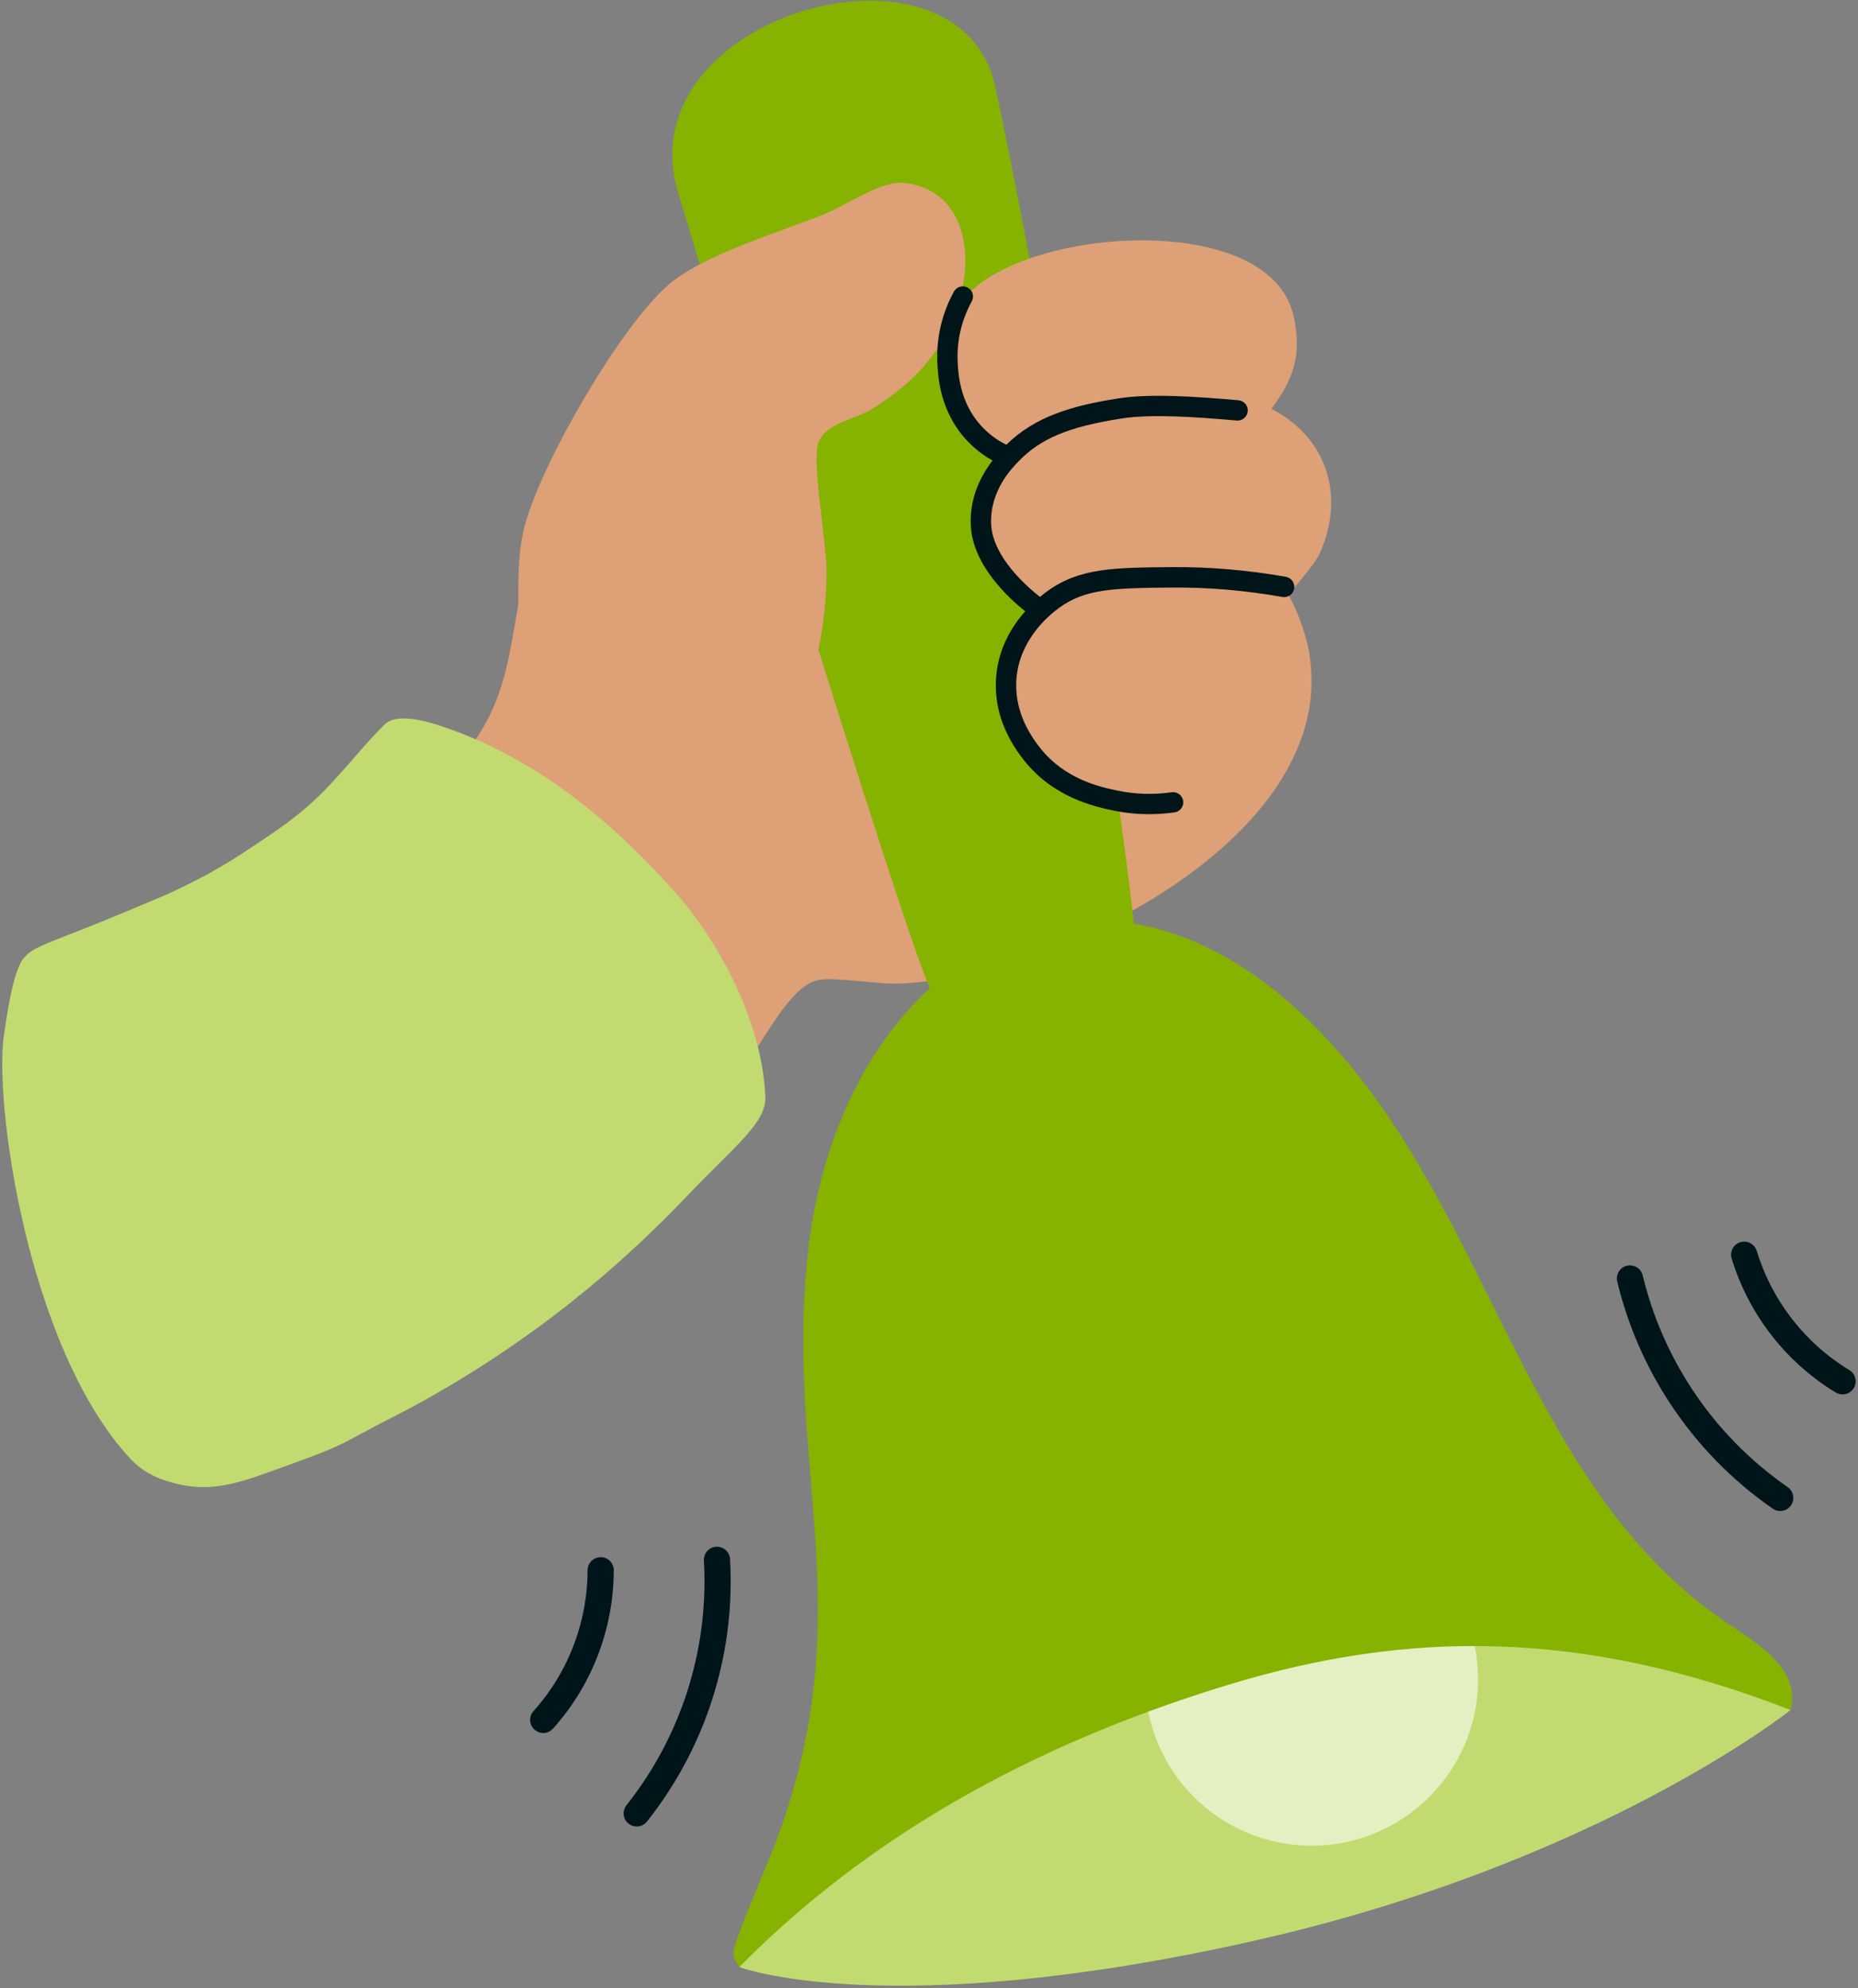 <svg width="200" height="214" viewBox="0 0 200 214" fill="none" xmlns="http://www.w3.org/2000/svg">
<rect x="0" y="0" width="200" height="214" fill="#808080" stroke="none"/>
<g clip-path="url(#clip0_7555_3462)">
<path d="M117.446 30.01C120.855 30.432 122.758 34.487 124.36 37.269C129.318 45.868 133.834 55.127 138.609 63.871C150.979 86.536 115.574 105.075 96.9 105.878C94.46 105.982 89.868 105.141 88.118 105.487C82.744 106.546 79.035 122.688 70.9 120.653C64.965 119.169 56.491 110.937 52.654 106.162C50.246 103.165 43.204 92.577 43.27 89.093C43.325 86.19 49.183 82.456 51.135 79.681C56.581 71.93 54.304 63.273 59.152 54.992C62.076 49.999 73.63 38.034 78.965 36.058C82.609 34.709 88.685 36.594 92.986 36.466C96.647 36.356 100.394 35.39 103.855 34.266C107.388 33.117 113.903 29.567 117.45 30.006L117.446 30.01Z" fill="#DEA076"/>
<path d="M192.74 184.075C192.74 184.075 172.121 200.567 134.931 208.93C95.567 217.781 79.571 211.746 79.571 211.746C91.149 200.03 102.059 181.418 117.626 176.501C133.952 171.349 158.557 169.843 159.91 169.778C166.574 169.452 176.913 177.124 184.017 178.106C186.055 178.394 191.159 182.726 192.744 184.075H192.74Z" fill="#C1DB70"/>
<path d="M141.183 198.681C151.081 198.681 159.104 190.657 159.104 180.76C159.104 170.863 151.081 162.84 141.183 162.84C131.286 162.84 123.263 170.863 123.263 180.76C123.263 190.657 131.286 198.681 141.183 198.681Z" fill="#E4F0C2"/>
<path d="M192.74 184.075C170.073 175.245 151.353 175.567 132.419 181.3C107.685 188.788 91.149 200.034 79.571 211.747C79.228 211.152 78.841 210.674 78.99 209.92C79.36 208.03 82.467 201.062 83.55 198.172C92.775 173.639 84.509 158.286 86.931 135.165C88.208 122.951 93.124 112.771 100.09 106.373C96.799 98.909 77.149 34.712 72.979 20.674C67.291 1.518 103.36 -8.444 107.156 9.425C114.958 46.138 121.391 92.356 122.052 99.432C128.772 100.549 135.83 104.404 142.654 111.65C160.564 130.667 164.121 159.857 185.716 174.577C189.125 176.899 193.872 179.584 192.744 184.079L192.74 184.075Z" fill="#86B200"/>
<path d="M97.426 19.695C103.46 20.466 104.689 26.46 103.505 31.47C102.142 37.235 98.654 41.082 93.747 44.089C91.965 45.183 88.858 45.532 88.09 47.678C87.343 49.761 89.031 58.605 88.979 61.774C88.813 71.722 85.775 79.882 78.619 86.948C72.467 93.024 65.01 93.74 58.1 88.172C56.384 86.792 52.747 81.653 52.872 79.508C52.945 78.231 55.048 74.767 55.464 72.664C56.408 67.861 55.069 61.847 56.523 56.456C58.315 49.816 66.671 35.307 71.862 30.736C75.689 27.37 84.035 24.982 88.948 22.958C91.329 21.979 94.893 19.37 97.426 19.695Z" fill="#DEA076"/>
<path d="M136.851 44.006C142.879 47.106 144.813 53.407 142.069 59.546C141.433 60.968 138.581 63.992 138.54 64.283C138.46 64.861 140.474 68.158 140.779 69.525C143.976 83.816 118.374 93.598 110.017 80.179C107.346 75.892 108.097 71.882 111.135 68.023C112.232 66.632 110.848 66.086 111.467 64.543C104.512 62.093 102.886 54.411 108.173 49.646C102.118 47.29 100.17 38.843 102.955 33.369C107.419 24.594 136.63 21.968 139.249 34.048C140.128 38.096 139.318 40.757 136.848 44.003L136.851 44.006Z" fill="#DEA076"/>
<path d="M73.976 128.729C73.934 128.774 73.889 128.822 73.841 128.867C67.211 135.816 61.256 140.438 58.145 142.722C57.931 142.878 57.73 143.023 57.547 143.158C53.578 146.037 49.976 148.276 47.19 149.881C45.014 151.137 43.329 152.013 42.353 152.508C36.014 155.719 38.176 155.196 28.27 158.708C27.952 158.819 27.64 158.926 27.339 159.027C24.346 160.02 21.993 160.414 19.138 159.75C16.82 159.21 15.263 158.366 13.962 156.954C2.896 144.947 -0.81 118.068 0.491 110.961C0.63 110.2 1.301 104.636 2.557 103.13C3.298 102.248 4.225 101.857 7.066 100.743C9.014 99.982 11.862 98.881 16.166 97.04C16.422 96.933 16.678 96.829 16.931 96.722C21.152 94.937 24.353 93.02 26.54 91.563C26.567 91.546 26.595 91.525 26.623 91.508C29.509 89.584 32.384 87.802 35.426 84.573C35.529 84.463 35.63 84.352 35.73 84.245C38.218 81.549 39.152 80.252 41.346 78.04C42.779 76.598 46.18 77.667 48.734 78.598C59.678 82.594 67.536 90.362 72.408 95.74C77.114 100.93 82.035 109.681 82.384 118.089C82.502 120.871 79.035 123.411 73.972 128.726L73.976 128.729Z" fill="#C1DB70"/>
<path d="M58.08 186.49C57.886 186.431 57.699 186.331 57.536 186.189C56.955 185.67 56.907 184.777 57.426 184.199C59.37 182.026 60.865 179.539 61.862 176.805C62.775 174.307 63.242 171.691 63.249 169.026C63.249 168.248 63.886 167.618 64.664 167.622C65.443 167.622 66.073 168.258 66.069 169.037C66.059 172.03 65.536 174.971 64.509 177.777C63.388 180.847 61.709 183.642 59.523 186.085C59.149 186.504 58.581 186.646 58.073 186.497L58.08 186.49Z" fill="#00151A"/>
<path d="M68.142 196.559C67.972 196.511 67.81 196.428 67.664 196.31C67.052 195.826 66.951 194.94 67.433 194.331C70.512 190.442 72.792 186.068 74.208 181.331C75.502 176.999 76.028 172.511 75.768 167.988C75.723 167.21 76.318 166.545 77.097 166.5C77.875 166.455 78.54 167.051 78.585 167.829C78.862 172.68 78.298 177.497 76.91 182.141C75.391 187.22 72.948 191.912 69.644 196.082C69.277 196.545 68.675 196.718 68.142 196.559Z" fill="#00151A"/>
<path d="M199.111 149.871C199.28 149.761 199.429 149.608 199.543 149.425C199.948 148.761 199.737 147.892 199.073 147.487C196.581 145.972 194.433 144.024 192.682 141.698C191.086 139.574 189.879 137.204 189.097 134.653C188.869 133.909 188.08 133.491 187.336 133.719C186.588 133.947 186.173 134.736 186.401 135.48C187.28 138.345 188.633 141.006 190.426 143.394C192.391 146.006 194.803 148.193 197.602 149.899C198.083 150.19 198.668 150.162 199.107 149.875L199.111 149.871Z" fill="#00151A"/>
<path d="M192.398 162.424C192.547 162.328 192.678 162.203 192.785 162.047C193.228 161.407 193.069 160.528 192.433 160.085C188.36 157.255 184.91 153.729 182.183 149.608C179.692 145.84 177.886 141.694 176.824 137.29C176.64 136.532 175.879 136.068 175.121 136.251C174.363 136.435 173.9 137.196 174.083 137.954C175.225 142.681 177.159 147.123 179.834 151.165C182.758 155.587 186.457 159.369 190.827 162.404C191.311 162.739 191.938 162.729 192.405 162.424H192.398Z" fill="#00151A"/>
<path d="M139.304 63.376C139.201 63.971 138.626 64.366 138.035 64.262C134.059 63.556 130.031 63.21 126.073 63.248C119.727 63.303 116.803 63.411 114.035 65.411C112.782 66.314 109.83 68.85 109.429 72.878C109.173 75.504 110.024 78.085 111.979 80.535C114.668 83.909 118.412 84.708 120.214 85.089C122.142 85.504 124.128 85.566 126.118 85.286C126.713 85.2 127.273 85.615 127.36 86.21C127.443 86.812 127.024 87.366 126.429 87.452C125.516 87.577 124.602 87.642 123.692 87.642C122.367 87.642 121.052 87.504 119.754 87.231C117.865 86.826 113.443 85.878 110.266 81.892C107.945 78.978 106.931 75.871 107.249 72.649C107.543 69.667 108.958 67.376 110.36 65.802C108.488 64.314 104.716 60.798 104.502 56.604C104.377 54.13 105.159 51.77 106.841 49.57C105.751 48.961 104.789 48.196 103.962 47.286C101.152 44.182 100.969 40.504 100.903 39.113C100.734 35.701 101.779 33.037 102.682 31.39C102.976 30.86 103.64 30.667 104.17 30.957C104.699 31.252 104.893 31.916 104.602 32.445C103.83 33.84 102.945 36.106 103.086 38.975C103.145 40.179 103.301 43.293 105.588 45.812C106.356 46.656 107.273 47.355 108.325 47.874C111.436 44.819 115.398 43.67 120.37 42.888C123.747 42.359 128.588 42.67 133.311 43.085C133.913 43.141 134.363 43.67 134.308 44.272C134.253 44.874 133.727 45.324 133.121 45.269C128.533 44.864 123.851 44.556 120.709 45.051C115.021 45.944 112.021 47.196 109.63 49.67C108.858 50.469 106.509 52.899 106.695 56.487C106.872 59.912 110.439 63.072 111.945 64.255C112.253 63.999 112.526 63.791 112.754 63.625C116.208 61.13 119.913 61.103 126.059 61.047C130.166 61.009 134.315 61.366 138.419 62.092C139.014 62.203 139.408 62.77 139.304 63.362V63.376Z" fill="#00151A"/>
</g>
<defs>
<clipPath id="clip0_7555_3462">
<rect width="200" height="213.841" fill="white"/>
</clipPath>
</defs>
</svg>
